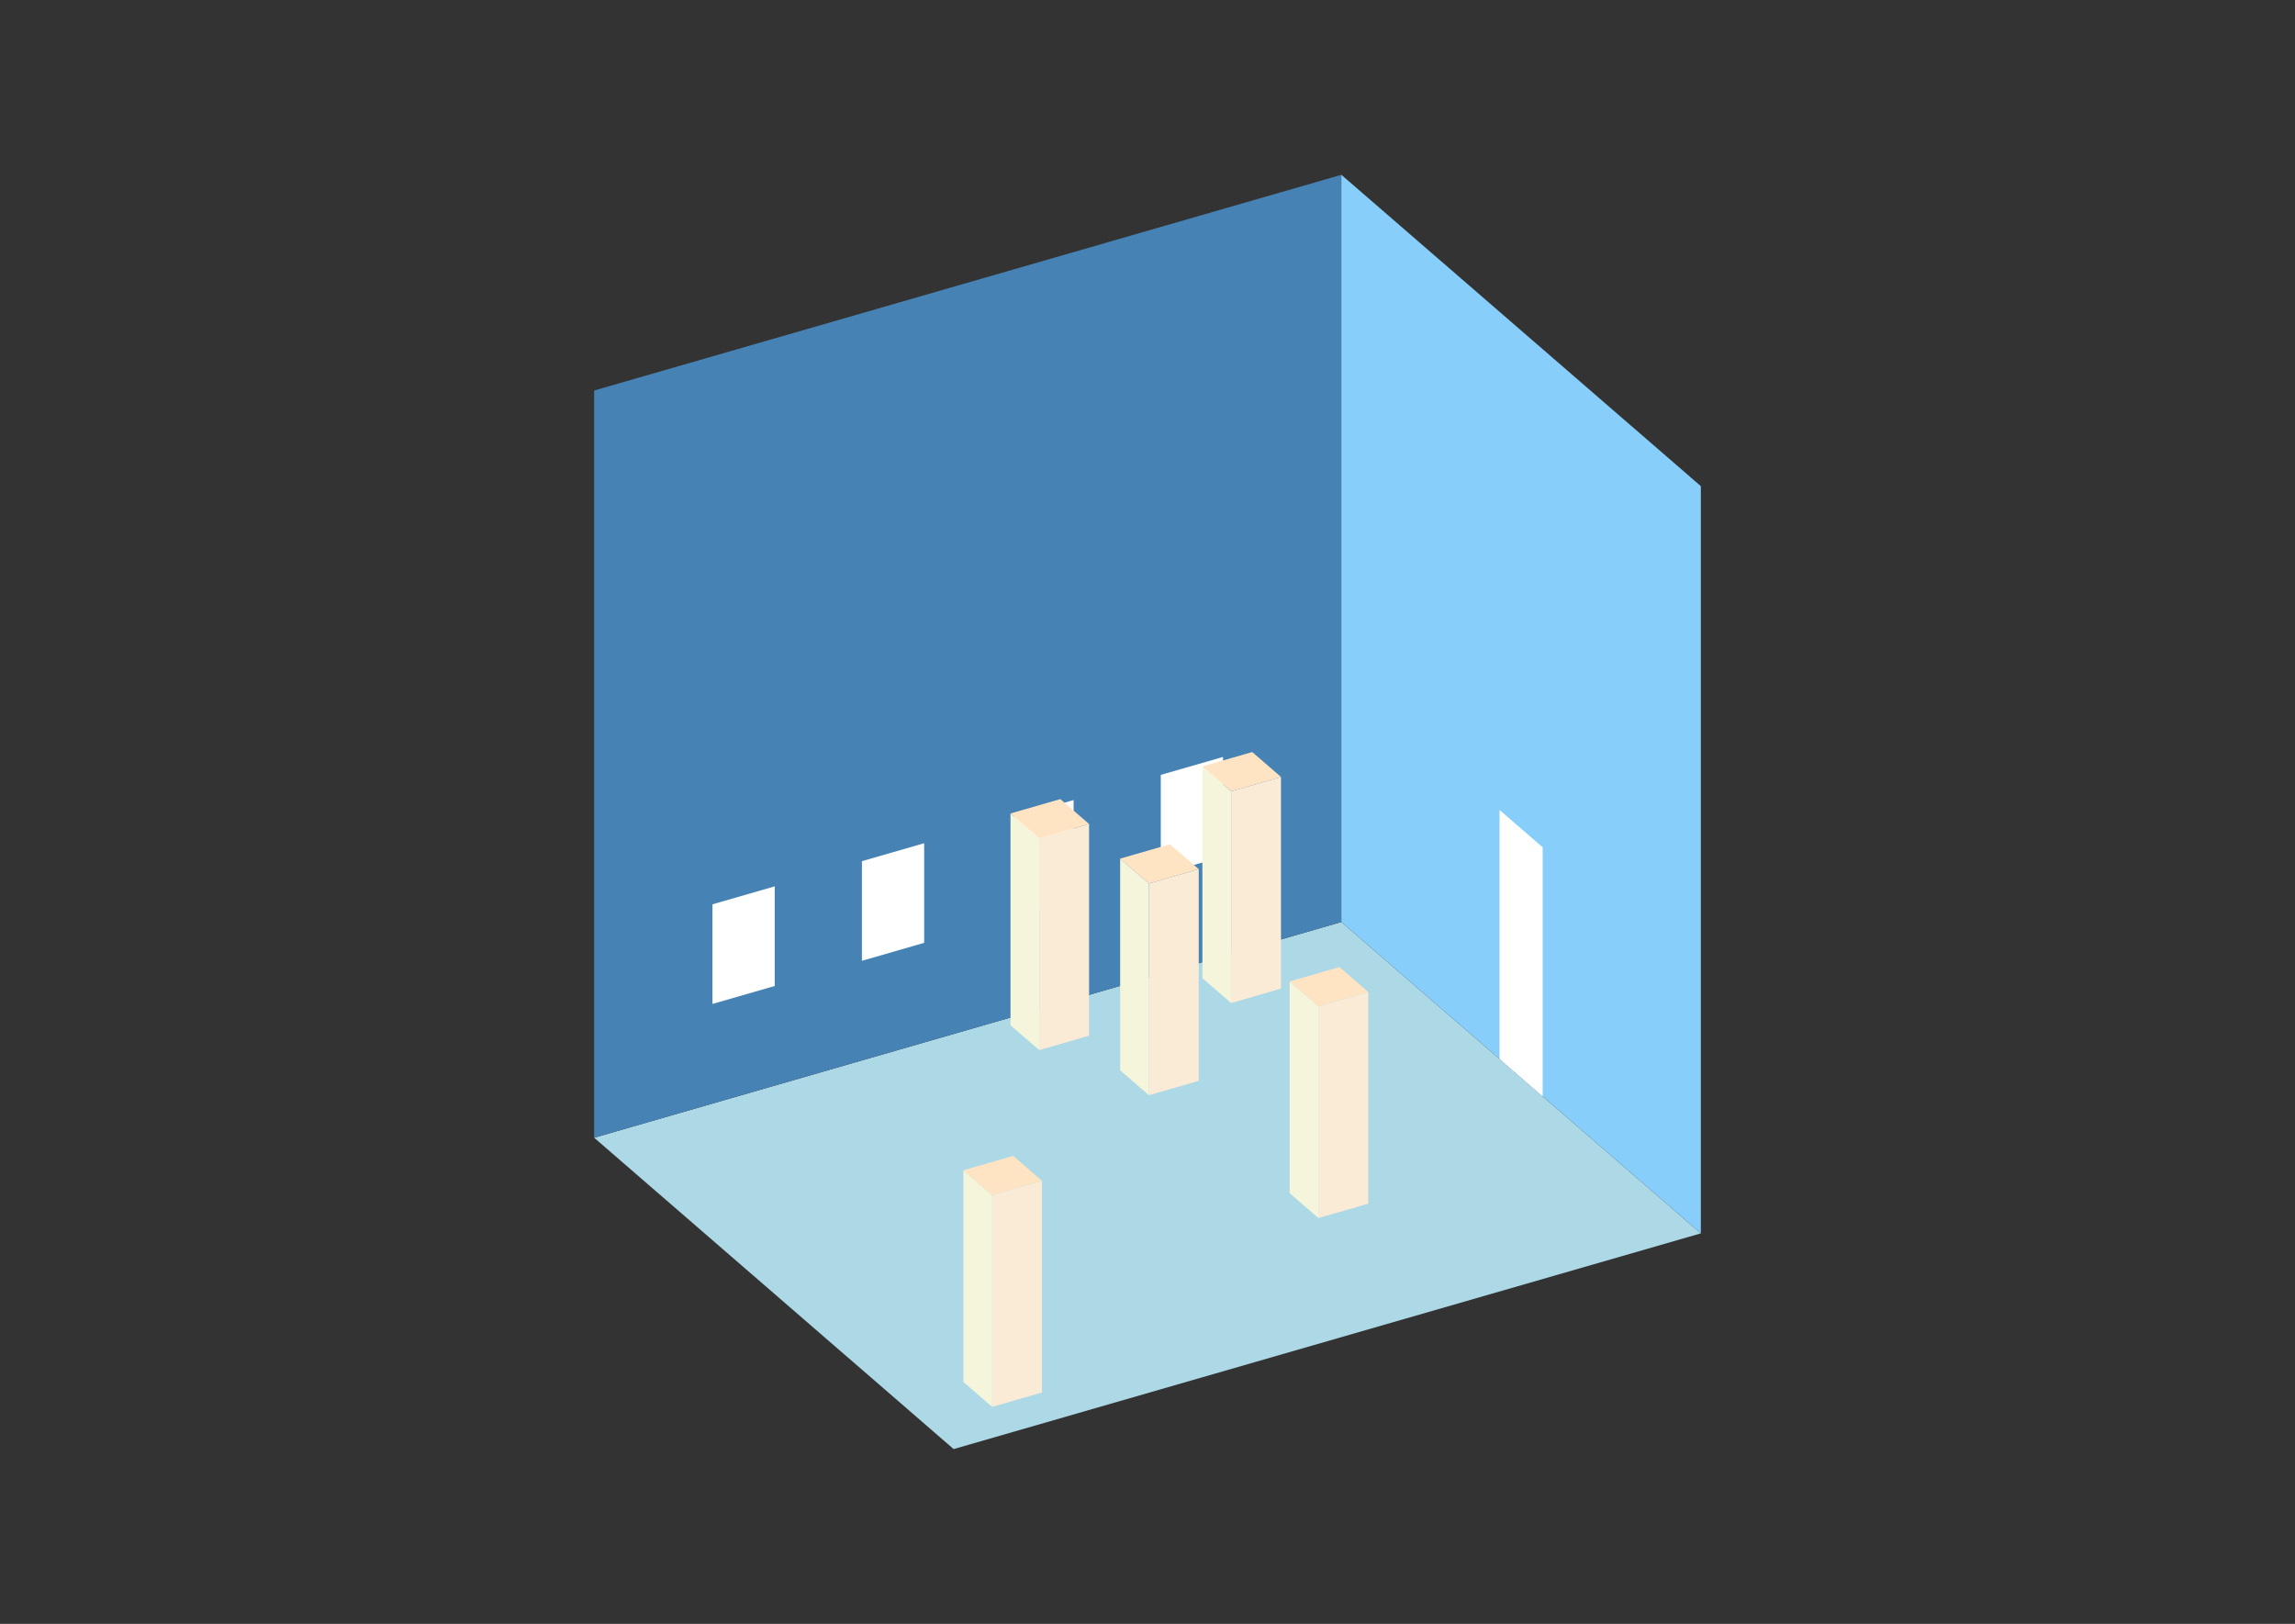 <?xml version="1.0" encoding="UTF-8"?>
<svg
  xmlns="http://www.w3.org/2000/svg"
  width="848"
  height="600"
  style="background-color:white"
>
  <rect width="100%" height="100%" fill="#333333" stroke="none"/>
  <polygon fill="lightblue" points="352.373,535.411 219.54,420.375 495.627,340.676 628.46,455.712" />
  <polygon fill="steelblue" points="219.54,420.375 219.54,144.288 495.627,64.589 495.627,340.676" />
  <polygon fill="lightskyblue" points="628.46,455.712 628.46,179.625 495.627,64.589 495.627,340.676" />
  <polygon fill="white" points="570.013,405.096 570.013,313.067 554.073,299.263 554.073,391.292" />
  <polygon fill="white" points="263.254,370.944 263.254,334.133 286.261,327.491 286.261,364.303" />
  <polygon fill="white" points="318.472,355.004 318.472,318.193 341.479,311.551 341.479,348.363" />
  <polygon fill="white" points="373.689,339.065 373.689,302.253 396.696,295.611 396.696,332.423" />
  <polygon fill="white" points="428.906,323.125 428.906,286.313 451.913,279.672 451.913,316.483" />
  <polygon fill="antiquewhite" points="487.156,450.057 487.156,371.833 505.562,366.519 505.562,444.744" />
  <polygon fill="beige" points="487.156,450.057 487.156,371.833 476.53,362.63 476.53,440.854" />
  <polygon fill="bisque" points="487.156,371.833 476.53,362.63 494.936,357.317 505.562,366.519" />
  <polygon fill="antiquewhite" points="366.601,519.819 366.601,441.595 385.007,436.282 385.007,514.506" />
  <polygon fill="beige" points="366.601,519.819 366.601,441.595 355.974,432.392 355.974,510.617" />
  <polygon fill="bisque" points="366.601,441.595 355.974,432.392 374.38,427.079 385.007,436.282" />
  <polygon fill="antiquewhite" points="454.91,370.608 454.91,292.384 473.316,287.071 473.316,365.295" />
  <polygon fill="beige" points="454.91,370.608 454.91,292.384 444.284,283.181 444.284,361.406" />
  <polygon fill="bisque" points="454.91,292.384 444.284,283.181 462.689,277.868 473.316,287.071" />
  <polygon fill="antiquewhite" points="424.524,404.678 424.524,326.453 442.929,321.14 442.929,399.365" />
  <polygon fill="beige" points="424.524,404.678 424.524,326.453 413.897,317.25 413.897,395.475" />
  <polygon fill="bisque" points="424.524,326.453 413.897,317.25 432.303,311.937 442.929,321.14" />
  <polygon fill="antiquewhite" points="384,387.998 384,309.773 402.406,304.46 402.406,382.684" />
  <polygon fill="beige" points="384,387.998 384,309.773 373.374,300.57 373.374,378.795" />
  <polygon fill="bisque" points="384,309.773 373.374,300.57 391.78,295.257 402.406,304.46" />
</svg>
